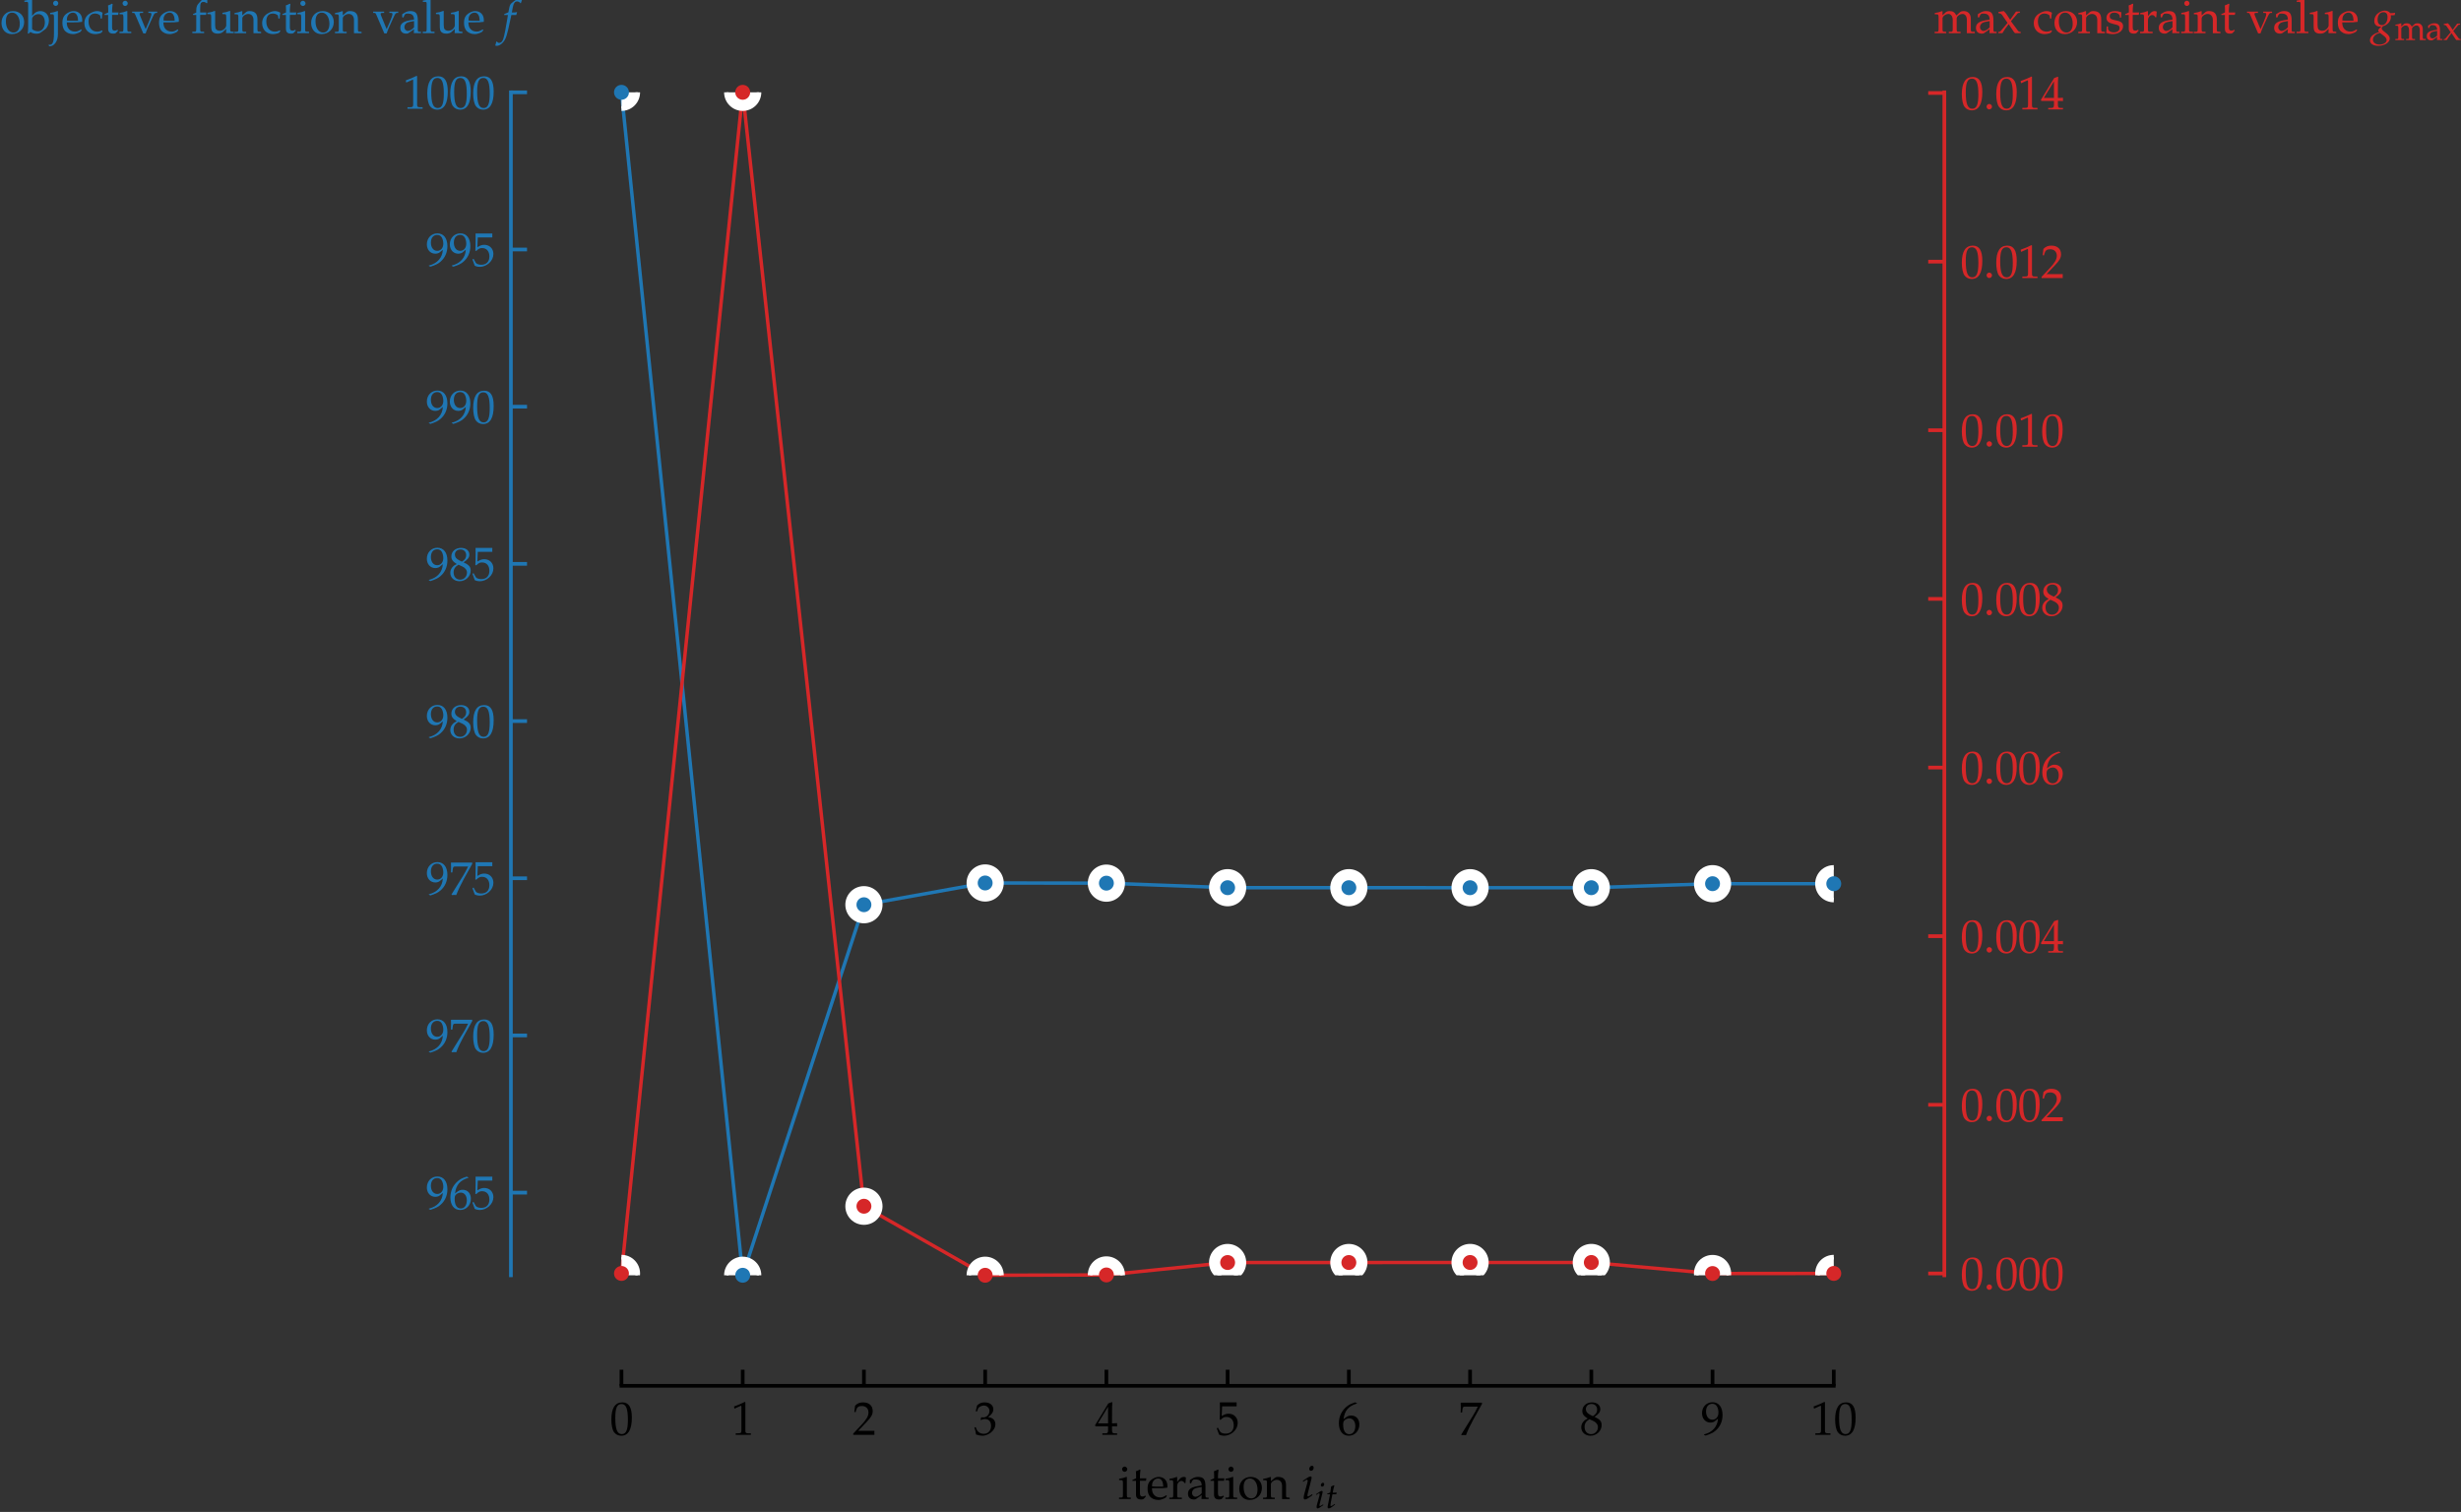 <?xml version="1.0" encoding="utf-8" standalone="no"?>
<!DOCTYPE svg PUBLIC "-//W3C//DTD SVG 1.1//EN"
  "http://www.w3.org/Graphics/SVG/1.1/DTD/svg11.dtd">
<svg height="328.176pt" version="1.1" viewBox="0 0 534.158 328.176" width="534.158pt" xmlns="http://www.w3.org/2000/svg" xmlns:xlink="http://www.w3.org/1999/xlink">
 <rect x="0" y="0" width="534.158" height="328.176" fill="#333333" stroke="none"/>
 <defs>
  <style type="text/css">*{stroke-linecap:butt;stroke-linejoin:round;}</style>
 </defs>
 <g id="figure_1">
  <g id="patch_1">
   <path d="M 0 328.176 
L 534.158 328.176 
L 534.158 0 
L 0 0 
z
" style="fill:none;"/>
  </g>
  <g id="axes_1">
   <g id="patch_2">
    <path d="M 134.89 276.801 
L 398.018 276.801 
L 398.018 20.036 
L 134.89 20.036 
z
" style="fill:none;"/>
   </g>
   <g id="line2d_1">
    <path d="M 134.89 20.036 
L 161.203 276.801 
L 187.516 196.372 
L 213.829 191.654 
L 240.141 191.693 
L 266.454 192.677 
L 292.767 192.677 
L 319.08 192.68 
L 345.393 192.68 
L 371.705 191.809 
L 398.018 191.815 
" style="fill:none;stroke:#1f77b4;stroke-linecap:square;stroke-width:0.75;"/>
   </g>
   <g id="matplotlib.axis_1">
    <g id="xtick_1">
     <g id="line2d_2">
      <defs>
       <path d="M 0 0 
L 0 -3.5 
" id="m8d3d47bc36" style="stroke:#000000;stroke-width:0.8;"/>
      </defs>
      <g>
       <use style="stroke:#000000;stroke-width:0.8;" x="134.89" xlink:href="#m8d3d47bc36" y="300.801"/>
      </g>
     </g>
     <g id="text_1">
      <!-- $\mathdefault{0}$ -->
      <g transform="translate(132.399 311.429)scale(0.1 -0.1)">
       <defs>
        <path d="M 1683 4416 
C 691 4416 186 3628 186 2077 
C 186 1326 320 680 544 366 
C 768 51 1126 -128 1523 -128 
C 2490 -128 2976 705 2976 2346 
C 2976 3749 2560 4416 1683 4416 
z
M 1568 4192 
C 2189 4192 2438 3564 2438 2025 
C 2438 661 2195 96 1606 96 
C 986 96 723 744 723 2308 
C 723 3660 960 4192 1568 4192 
z
" id="URWPalladioL-Roma-30" transform="scale(0.016)"/>
       </defs>
       <use transform="scale(0.996)" xlink:href="#URWPalladioL-Roma-30"/>
      </g>
     </g>
    </g>
    <g id="xtick_2">
     <g id="line2d_3">
      <g>
       <use style="stroke:#000000;stroke-width:0.8;" x="161.203" xlink:href="#m8d3d47bc36" y="300.801"/>
      </g>
     </g>
     <g id="text_2">
      <!-- $\mathdefault{1}$ -->
      <g transform="translate(158.712 311.429)scale(0.1 -0.1)">
       <defs>
        <path d="M 429 3584 
L 493 3584 
L 1318 3956 
C 1325 3962 1331 3962 1338 3962 
C 1376 3962 1389 3905 1389 3751 
L 1389 613 
C 1389 276 1318 205 973 205 
L 614 205 
L 614 0 
C 1600 0 1600 0 1670 0 
C 1754 0 1894 0 2112 0 
C 2189 0 2413 0 2675 0 
L 2675 205 
L 2342 205 
C 1990 205 1926 276 1926 612 
L 1926 4443 
L 1837 4475 
C 1421 4257 966 4065 384 3860 
L 429 3584 
z
" id="URWPalladioL-Roma-31" transform="scale(0.016)"/>
       </defs>
       <use transform="scale(0.996)" xlink:href="#URWPalladioL-Roma-31"/>
      </g>
     </g>
    </g>
    <g id="xtick_3">
     <g id="line2d_4">
      <g>
       <use style="stroke:#000000;stroke-width:0.8;" x="187.516" xlink:href="#m8d3d47bc36" y="300.801"/>
      </g>
     </g>
     <g id="text_3">
      <!-- $\mathdefault{2}$ -->
      <g transform="translate(185.025 311.429)scale(0.1 -0.1)">
       <defs>
        <path d="M 102 160 
L 102 0 
C 1299 0 1299 0 1530 0 
C 1760 0 1760 0 2995 0 
C 2982 125 2982 186 2982 269 
C 2982 348 2982 407 2995 539 
C 2259 539 1965 539 781 539 
L 1946 1761 
C 2566 2414 2758 2763 2758 3238 
C 2758 3966 2259 4416 1446 4416 
C 986 4416 672 4288 358 3969 
L 250 3099 
L 435 3099 
L 518 3393 
C 621 3763 851 3923 1280 3923 
C 1830 3923 2182 3577 2182 3035 
C 2182 2555 1914 2083 1190 1316 
L 102 160 
z
" id="URWPalladioL-Roma-32" transform="scale(0.016)"/>
       </defs>
       <use transform="scale(0.996)" xlink:href="#URWPalladioL-Roma-32"/>
      </g>
     </g>
    </g>
    <g id="xtick_4">
     <g id="line2d_5">
      <g>
       <use style="stroke:#000000;stroke-width:0.8;" x="213.829" xlink:href="#m8d3d47bc36" y="300.801"/>
      </g>
     </g>
     <g id="text_4">
      <!-- $\mathdefault{3}$ -->
      <g transform="translate(211.338 311.429)scale(0.1 -0.1)">
       <defs>
        <path d="M 275 3197 
L 474 3197 
L 589 3554 
C 659 3770 1062 3987 1395 3987 
C 1811 3987 2150 3649 2150 3248 
C 2150 2770 1773 2368 1318 2368 
C 1267 2368 1197 2368 1114 2381 
L 1018 2381 
L 941 2047 
L 986 2008 
C 1229 2118 1350 2150 1523 2150 
C 2054 2150 2362 1809 2362 1222 
C 2362 566 1971 135 1376 135 
C 1082 135 819 231 627 411 
C 474 553 390 701 269 1049 
L 96 985 
C 230 593 282 361 320 39 
C 659 -77 941 -128 1178 -128 
C 1690 -128 2278 161 2630 593 
C 2848 857 2957 1140 2957 1442 
C 2957 1751 2829 2022 2598 2182 
C 2438 2298 2291 2350 1971 2407 
C 2483 2803 2675 3096 2675 3472 
C 2675 4040 2202 4416 1491 4416 
C 1056 4416 768 4295 461 3989 
L 275 3197 
z
" id="URWPalladioL-Roma-33" transform="scale(0.016)"/>
       </defs>
       <use transform="scale(0.996)" xlink:href="#URWPalladioL-Roma-33"/>
      </g>
     </g>
    </g>
    <g id="xtick_5">
     <g id="line2d_6">
      <g>
       <use style="stroke:#000000;stroke-width:0.8;" x="240.141" xlink:href="#m8d3d47bc36" y="300.801"/>
      </g>
     </g>
     <g id="text_5">
      <!-- $\mathdefault{4}$ -->
      <g transform="translate(237.651 311.429)scale(0.1 -0.1)">
       <defs>
        <path d="M 1792 1152 
L 1792 673 
C 1792 289 1722 199 1408 199 
L 1011 199 
L 1011 0 
C 1862 0 1862 0 2016 0 
C 2170 0 2170 0 3021 0 
L 3021 199 
L 2714 199 
C 2400 199 2330 282 2330 669 
L 2330 1152 
C 2707 1152 2842 1152 3021 1133 
L 3021 1588 
C 2720 1563 2598 1563 2502 1563 
L 2483 1563 
L 2330 1563 
L 2330 2457 
C 2330 3600 2342 4152 2374 4416 
L 2298 4448 
L 1824 4275 
L 13 1299 
L 83 1152 
L 1792 1152 
z
M 1792 1563 
L 416 1563 
L 1792 3826 
L 1792 1563 
z
" id="URWPalladioL-Roma-34" transform="scale(0.016)"/>
       </defs>
       <use transform="scale(0.996)" xlink:href="#URWPalladioL-Roma-34"/>
      </g>
     </g>
    </g>
    <g id="xtick_6">
     <g id="line2d_7">
      <g>
       <use style="stroke:#000000;stroke-width:0.8;" x="266.454" xlink:href="#m8d3d47bc36" y="300.801"/>
      </g>
     </g>
     <g id="text_6">
      <!-- $\mathdefault{5}$ -->
      <g transform="translate(263.964 311.429)scale(0.1 -0.1)">
       <defs>
        <path d="M 813 3877 
C 1638 3877 1997 3877 2765 3877 
L 2797 3907 
C 2784 4016 2784 4064 2784 4144 
C 2784 4229 2784 4277 2797 4386 
L 2765 4416 
C 2285 4416 1997 4416 1651 4416 
C 1299 4416 1018 4416 538 4416 
L 506 4403 
C 512 4011 518 3729 518 3523 
C 518 2977 499 2360 480 2077 
L 608 2038 
C 909 2341 1082 2432 1395 2432 
C 2010 2432 2394 1993 2394 1296 
C 2394 580 1984 160 1286 160 
C 941 160 621 277 531 444 
L 237 973 
L 83 883 
C 230 516 307 310 397 27 
C 576 -71 832 -128 1107 -128 
C 1536 -128 1990 59 2342 368 
C 2733 716 2938 1154 2938 1630 
C 2938 2359 2419 2874 1690 2874 
C 1382 2874 1152 2791 755 2554 
L 813 3877 
z
" id="URWPalladioL-Roma-35" transform="scale(0.016)"/>
       </defs>
       <use transform="scale(0.996)" xlink:href="#URWPalladioL-Roma-35"/>
      </g>
     </g>
    </g>
    <g id="xtick_7">
     <g id="line2d_8">
      <g>
       <use style="stroke:#000000;stroke-width:0.8;" x="292.767" xlink:href="#m8d3d47bc36" y="300.801"/>
      </g>
     </g>
     <g id="text_7">
      <!-- $\mathdefault{6}$ -->
      <g transform="translate(290.276 311.429)scale(0.1 -0.1)">
       <defs>
        <path d="M 2662 4310 
L 2426 4419 
C 1811 4214 1549 4086 1222 3804 
C 563 3246 205 2464 205 1585 
C 205 526 717 -128 1542 -128 
C 2374 -128 2995 532 2995 1405 
C 2995 2143 2554 2624 1875 2624 
C 1555 2624 1363 2540 986 2239 
C 915 2181 909 2175 838 2124 
C 973 3284 1510 3913 2662 4259 
L 2662 4310 
z
M 1632 2239 
C 2118 2239 2445 1816 2445 1181 
C 2445 513 2118 83 1626 83 
C 1082 83 787 551 787 1412 
C 787 1636 813 1758 883 1867 
C 1024 2085 1325 2239 1632 2239 
z
" id="URWPalladioL-Roma-36" transform="scale(0.016)"/>
       </defs>
       <use transform="scale(0.996)" xlink:href="#URWPalladioL-Roma-36"/>
      </g>
     </g>
    </g>
    <g id="xtick_8">
     <g id="line2d_9">
      <g>
       <use style="stroke:#000000;stroke-width:0.8;" x="319.08" xlink:href="#m8d3d47bc36" y="300.801"/>
      </g>
     </g>
     <g id="text_8">
      <!-- $\mathdefault{7}$ -->
      <g transform="translate(316.589 311.429)scale(0.1 -0.1)">
       <defs>
        <path d="M 358 32 
L 416 -51 
C 666 -32 666 -32 710 -32 
C 755 -32 755 -32 1005 -51 
C 1274 649 1587 1317 2010 2087 
L 3181 4199 
L 3181 4372 
C 2490 4372 2266 4372 1747 4372 
C 1280 4372 966 4372 346 4372 
L 282 4359 
C 301 3750 301 3750 301 3685 
C 301 3614 301 3614 282 3031 
L 474 3031 
L 518 3390 
C 570 3789 614 3840 909 3840 
L 2618 3840 
C 2362 3313 2163 2941 1920 2549 
L 358 32 
z
" id="URWPalladioL-Roma-37" transform="scale(0.016)"/>
       </defs>
       <use transform="scale(0.996)" xlink:href="#URWPalladioL-Roma-37"/>
      </g>
     </g>
    </g>
    <g id="xtick_9">
     <g id="line2d_10">
      <g>
       <use style="stroke:#000000;stroke-width:0.8;" x="345.393" xlink:href="#m8d3d47bc36" y="300.801"/>
      </g>
     </g>
     <g id="text_9">
      <!-- $\mathdefault{8}$ -->
      <g transform="translate(342.902 311.429)scale(0.1 -0.1)">
       <defs>
        <path d="M 1075 2211 
C 813 2090 704 2019 563 1884 
C 320 1641 192 1352 192 1019 
C 192 359 723 -128 1446 -128 
C 2278 -128 2970 526 2970 1320 
C 2970 1833 2733 2109 2003 2442 
C 2586 2840 2790 3109 2790 3493 
C 2790 4044 2336 4416 1658 4416 
C 896 4416 339 3929 339 3257 
C 339 2821 512 2577 1075 2211 
z
M 1818 1891 
C 2221 1711 2464 1397 2464 1052 
C 2464 513 2061 90 1542 90 
C 998 90 646 475 646 1071 
C 646 1538 832 1833 1306 2122 
L 1818 1891 
z
M 1427 2712 
C 1024 2910 819 3167 819 3487 
C 819 3910 1126 4198 1581 4198 
C 2048 4198 2355 3891 2355 3422 
C 2355 3058 2195 2808 1779 2538 
L 1427 2712 
z
" id="URWPalladioL-Roma-38" transform="scale(0.016)"/>
       </defs>
       <use transform="scale(0.996)" xlink:href="#URWPalladioL-Roma-38"/>
      </g>
     </g>
    </g>
    <g id="xtick_10">
     <g id="line2d_11">
      <g>
       <use style="stroke:#000000;stroke-width:0.8;" x="371.705" xlink:href="#m8d3d47bc36" y="300.801"/>
      </g>
     </g>
     <g id="text_10">
      <!-- $\mathdefault{9}$ -->
      <g transform="translate(369.215 311.429)scale(0.1 -0.1)">
       <defs>
        <path d="M 614 -106 
C 1325 125 1632 272 1978 566 
C 2598 1098 2925 1835 2925 2693 
C 2925 3776 2406 4435 1562 4435 
C 742 4435 128 3795 128 2938 
C 128 2201 608 1664 1274 1664 
C 1491 1664 1741 1734 1856 1830 
L 2304 2202 
C 2253 1125 1555 336 397 54 
L 397 3 
L 614 -106 
z
M 1536 4224 
C 1824 4224 2035 4102 2176 3846 
C 2291 3641 2368 3328 2368 3040 
C 2368 2451 2029 2055 1536 2055 
C 1024 2055 678 2509 678 3174 
C 678 3821 1011 4224 1536 4224 
z
" id="URWPalladioL-Roma-39" transform="scale(0.016)"/>
       </defs>
       <use transform="scale(0.996)" xlink:href="#URWPalladioL-Roma-39"/>
      </g>
     </g>
    </g>
    <g id="xtick_11">
     <g id="line2d_12">
      <g>
       <use style="stroke:#000000;stroke-width:0.8;" x="398.018" xlink:href="#m8d3d47bc36" y="300.801"/>
      </g>
     </g>
     <g id="text_11">
      <!-- $\mathdefault{10}$ -->
      <g transform="translate(393.037 311.429)scale(0.1 -0.1)">
       <use transform="scale(0.996)" xlink:href="#URWPalladioL-Roma-31"/>
       <use transform="translate(49.813 0)scale(0.996)" xlink:href="#URWPalladioL-Roma-30"/>
      </g>
     </g>
    </g>
    <g id="text_12">
     <!-- iteration $i_{it}$ -->
     <g transform="translate(242.67 325.367)scale(0.1 -0.1)">
      <defs>
       <path d="M 1203 2993 
L 1146 3019 
C 819 2884 486 2793 147 2755 
L 147 2576 
L 384 2576 
C 640 2576 666 2531 666 2105 
L 666 651 
C 666 244 646 199 429 199 
L 134 199 
L 134 0 
C 774 0 774 0 934 0 
C 1094 0 1094 0 1734 0 
L 1734 199 
L 1440 199 
C 1222 199 1203 244 1203 651 
L 1203 2993 
z
M 909 4416 
C 717 4416 550 4249 550 4056 
C 550 3870 717 3704 902 3704 
C 1088 3704 1261 3870 1261 4056 
C 1261 4236 1088 4416 909 4416 
z
" id="URWPalladioL-Roma-69" transform="scale(0.016)"/>
       <path d="M 627 2476 
L 627 619 
C 627 142 838 -64 1331 -64 
C 1478 -64 1632 -32 1670 13 
L 1978 353 
L 1894 463 
C 1734 372 1638 340 1517 340 
C 1267 340 1165 470 1165 788 
L 1165 2489 
L 1984 2489 
L 2042 2816 
L 1165 2816 
L 1165 3056 
C 1165 3321 1184 3547 1235 3951 
L 1158 4021 
C 1005 3925 813 3842 614 3778 
C 634 3585 640 3463 640 3271 
L 640 2822 
L 141 2598 
L 141 2476 
L 627 2476 
z
" id="URWPalladioL-Roma-74" transform="scale(0.016)"/>
       <path d="M 2797 447 
L 2714 511 
C 2304 269 2157 212 1882 212 
C 1466 212 1120 398 941 711 
C 819 921 774 1101 762 1472 
L 1696 1472 
C 2138 1472 2413 1472 2854 1544 
C 2861 1634 2867 1693 2867 1771 
C 2867 2520 2394 3008 1677 3008 
C 1440 3008 1165 2924 902 2770 
C 378 2469 166 2071 166 1404 
C 166 1000 262 654 435 410 
C 691 71 1120 -128 1600 -128 
C 1837 -128 2074 -77 2336 37 
C 2509 108 2643 191 2669 230 
L 2797 447 
z
M 2298 1690 
C 1965 1690 1811 1690 1581 1690 
C 1286 1690 1120 1690 774 1722 
C 774 2027 800 2169 883 2337 
C 1018 2622 1293 2796 1600 2796 
C 1811 2796 1978 2711 2093 2534 
C 2234 2319 2278 2129 2298 1690 
z
" id="URWPalladioL-Roma-65" transform="scale(0.016)"/>
       <path d="M 147 2565 
L 384 2565 
C 640 2565 666 2520 666 2094 
L 666 643 
C 666 237 646 192 429 192 
L 134 192 
L 134 -7 
C 595 -7 762 -7 922 -7 
C 1050 -7 1050 -7 1837 -7 
L 1837 192 
L 1504 192 
C 1216 192 1203 211 1203 638 
L 1203 1751 
C 1203 2139 1459 2463 1773 2463 
C 1965 2463 2099 2373 2202 2169 
L 2336 2169 
L 2394 2937 
C 2323 2982 2208 3008 2093 3008 
C 1901 3008 1696 2905 1562 2745 
L 1203 2322 
L 1203 2982 
L 1146 3008 
C 819 2873 486 2783 147 2745 
L 147 2565 
z
" id="URWPalladioL-Roma-72" transform="scale(0.016)"/>
       <path d="M 2074 538 
L 2042 -1 
C 2458 -1 2458 -1 2541 -1 
C 2573 -1 2733 -1 3014 -1 
L 3014 192 
L 2765 192 
C 2611 192 2586 244 2586 558 
L 2586 1731 
C 2586 2668 2317 3008 1574 3008 
C 1299 3008 1043 2937 800 2791 
L 461 2585 
L 461 2171 
L 627 2126 
L 710 2323 
C 845 2623 909 2668 1203 2668 
C 1805 2668 2054 2431 2074 1852 
L 1440 1736 
C 570 1577 205 1277 205 722 
C 205 224 506 -64 1011 -64 
C 1126 -64 1235 -45 1280 -13 
L 2074 538 
z
M 2074 806 
C 1888 544 1485 302 1235 302 
C 979 302 755 538 755 812 
C 755 1048 883 1271 1075 1392 
C 1235 1488 1587 1577 2074 1648 
L 2074 806 
z
" id="URWPalladioL-Roma-61" transform="scale(0.016)"/>
       <path d="M 1786 3008 
C 851 3008 205 2347 205 1392 
C 205 487 774 -128 1600 -128 
C 2586 -128 3290 558 3290 1520 
C 3290 2386 2662 3008 1786 3008 
z
M 1670 2796 
C 2259 2796 2694 2155 2694 1283 
C 2694 545 2368 83 1850 83 
C 1222 83 800 699 800 1610 
C 800 2379 1107 2796 1670 2796 
z
" id="URWPalladioL-Roma-6f" transform="scale(0.016)"/>
       <path d="M 2624 -7 
C 3014 -7 3021 -7 3130 -7 
C 3219 -7 3219 -7 3661 -7 
L 3661 179 
L 3398 205 
C 3181 205 3162 244 3162 654 
L 3162 1892 
C 3162 2642 2810 3008 2093 3008 
C 1856 3008 1722 2963 1587 2847 
L 1101 2424 
L 1101 2982 
L 1043 3008 
C 717 2873 384 2783 45 2745 
L 45 2565 
L 282 2565 
C 538 2565 563 2520 563 2094 
L 563 643 
C 563 237 544 192 326 192 
L 38 192 
L 38 -7 
C 474 -7 646 -7 832 -7 
C 1018 -7 1190 -7 1626 -7 
L 1626 192 
L 1338 192 
C 1120 192 1101 237 1101 643 
L 1101 2011 
C 1101 2300 1523 2616 1914 2616 
C 2342 2616 2624 2297 2624 1806 
L 2624 -7 
z
" id="URWPalladioL-Roma-6e" transform="scale(0.016)"/>
       <path d="M 218 2471 
L 262 2343 
L 467 2477 
C 704 2625 723 2637 768 2637 
C 832 2637 883 2574 883 2490 
C 883 2445 858 2299 832 2208 
L 410 676 
C 358 478 326 306 326 184 
C 326 31 397 -64 518 -64 
C 685 -64 915 69 1542 536 
L 1478 651 
L 1312 543 
C 1126 421 979 351 922 351 
C 877 351 838 415 838 478 
C 838 542 851 600 883 734 
L 1376 2676 
C 1402 2784 1414 2855 1414 2906 
C 1414 3014 1357 3072 1254 3072 
C 1114 3072 877 2938 397 2599 
L 218 2471 
z
M 1459 4529 
C 1274 4529 1088 4318 1088 4102 
C 1088 3942 1184 3840 1338 3840 
C 1536 3840 1690 4025 1690 4267 
C 1690 4420 1594 4529 1459 4529 
z
" id="URWPalladioL-Ital-69" transform="scale(0.016)"/>
       <path d="M 800 2465 
L 442 671 
C 435 626 429 615 410 538 
C 371 361 358 265 358 190 
C 358 31 429 -64 550 -64 
C 774 -64 998 62 1498 463 
L 1594 538 
L 1696 621 
L 1632 735 
L 1344 538 
C 1158 412 1030 348 960 348 
C 902 348 870 399 870 474 
C 870 639 960 1153 1146 2072 
L 1229 2465 
L 1914 2465 
L 1984 2784 
C 1741 2752 1523 2752 1280 2752 
C 1382 3348 1453 3659 1568 4001 
L 1498 4097 
C 1370 4021 1197 3944 998 3868 
L 838 2784 
C 557 2650 390 2580 275 2548 
L 262 2465 
L 800 2465 
z
" id="URWPalladioL-Ital-74" transform="scale(0.016)"/>
      </defs>
      <use transform="scale(0.996)" xlink:href="#URWPalladioL-Roma-69"/>
      <use transform="translate(28.99 0)scale(0.996)" xlink:href="#URWPalladioL-Roma-74"/>
      <use transform="translate(61.467 0)scale(0.996)" xlink:href="#URWPalladioL-Roma-65"/>
      <use transform="translate(109.188 0)scale(0.996)" xlink:href="#URWPalladioL-Roma-72"/>
      <use transform="translate(148.54 0)scale(0.996)" xlink:href="#URWPalladioL-Roma-61"/>
      <use transform="translate(198.353 0)scale(0.996)" xlink:href="#URWPalladioL-Roma-74"/>
      <use transform="translate(230.83 0)scale(0.996)" xlink:href="#URWPalladioL-Roma-69"/>
      <use transform="translate(259.82 0)scale(0.996)" xlink:href="#URWPalladioL-Roma-6f"/>
      <use transform="translate(314.216 0)scale(0.996)" xlink:href="#URWPalladioL-Roma-6e"/>
      <use transform="translate(397.652 0)scale(0.996)" xlink:href="#URWPalladioL-Ital-69"/>
      <use transform="translate(427.009 -19.6)scale(0.757)" xlink:href="#URWPalladioL-Ital-69"/>
      <use transform="translate(450.48 -19.6)scale(0.757)" xlink:href="#URWPalladioL-Ital-74"/>
     </g>
    </g>
   </g>
   <g id="matplotlib.axis_2">
    <g id="ytick_1">
     <g id="line2d_13">
      <defs>
       <path d="M 0 0 
L 3.5 0 
" id="md55e00c55b" style="stroke:#1f77b4;stroke-width:0.8;"/>
      </defs>
      <g>
       <use style="fill:#1f77b4;stroke:#1f77b4;stroke-width:0.8;" x="110.89" xlink:href="#md55e00c55b" y="258.867"/>
      </g>
     </g>
     <g id="text_13">
      <!-- $\mathdefault{965}$ -->
      <g style="fill:#1f77b4;" transform="translate(92.446 262.431)scale(0.1 -0.1)">
       <use transform="scale(0.996)" xlink:href="#URWPalladioL-Roma-39"/>
       <use transform="translate(49.813 0)scale(0.996)" xlink:href="#URWPalladioL-Roma-36"/>
       <use transform="translate(99.626 0)scale(0.996)" xlink:href="#URWPalladioL-Roma-35"/>
      </g>
     </g>
    </g>
    <g id="ytick_2">
     <g id="line2d_14">
      <g>
       <use style="fill:#1f77b4;stroke:#1f77b4;stroke-width:0.8;" x="110.89" xlink:href="#md55e00c55b" y="224.748"/>
      </g>
     </g>
     <g id="text_14">
      <!-- $\mathdefault{970}$ -->
      <g style="fill:#1f77b4;" transform="translate(92.446 228.312)scale(0.1 -0.1)">
       <use transform="scale(0.996)" xlink:href="#URWPalladioL-Roma-39"/>
       <use transform="translate(49.813 0)scale(0.996)" xlink:href="#URWPalladioL-Roma-37"/>
       <use transform="translate(99.626 0)scale(0.996)" xlink:href="#URWPalladioL-Roma-30"/>
      </g>
     </g>
    </g>
    <g id="ytick_3">
     <g id="line2d_15">
      <g>
       <use style="fill:#1f77b4;stroke:#1f77b4;stroke-width:0.8;" x="110.89" xlink:href="#md55e00c55b" y="190.629"/>
      </g>
     </g>
     <g id="text_15">
      <!-- $\mathdefault{975}$ -->
      <g style="fill:#1f77b4;" transform="translate(92.446 194.193)scale(0.1 -0.1)">
       <use transform="scale(0.996)" xlink:href="#URWPalladioL-Roma-39"/>
       <use transform="translate(49.813 0)scale(0.996)" xlink:href="#URWPalladioL-Roma-37"/>
       <use transform="translate(99.626 0)scale(0.996)" xlink:href="#URWPalladioL-Roma-35"/>
      </g>
     </g>
    </g>
    <g id="ytick_4">
     <g id="line2d_16">
      <g>
       <use style="fill:#1f77b4;stroke:#1f77b4;stroke-width:0.8;" x="110.89" xlink:href="#md55e00c55b" y="156.511"/>
      </g>
     </g>
     <g id="text_16">
      <!-- $\mathdefault{980}$ -->
      <g style="fill:#1f77b4;" transform="translate(92.446 160.075)scale(0.1 -0.1)">
       <use transform="scale(0.996)" xlink:href="#URWPalladioL-Roma-39"/>
       <use transform="translate(49.813 0)scale(0.996)" xlink:href="#URWPalladioL-Roma-38"/>
       <use transform="translate(99.626 0)scale(0.996)" xlink:href="#URWPalladioL-Roma-30"/>
      </g>
     </g>
    </g>
    <g id="ytick_5">
     <g id="line2d_17">
      <g>
       <use style="fill:#1f77b4;stroke:#1f77b4;stroke-width:0.8;" x="110.89" xlink:href="#md55e00c55b" y="122.392"/>
      </g>
     </g>
     <g id="text_17">
      <!-- $\mathdefault{985}$ -->
      <g style="fill:#1f77b4;" transform="translate(92.446 125.956)scale(0.1 -0.1)">
       <use transform="scale(0.996)" xlink:href="#URWPalladioL-Roma-39"/>
       <use transform="translate(49.813 0)scale(0.996)" xlink:href="#URWPalladioL-Roma-38"/>
       <use transform="translate(99.626 0)scale(0.996)" xlink:href="#URWPalladioL-Roma-35"/>
      </g>
     </g>
    </g>
    <g id="ytick_6">
     <g id="line2d_18">
      <g>
       <use style="fill:#1f77b4;stroke:#1f77b4;stroke-width:0.8;" x="110.89" xlink:href="#md55e00c55b" y="88.273"/>
      </g>
     </g>
     <g id="text_18">
      <!-- $\mathdefault{990}$ -->
      <g style="fill:#1f77b4;" transform="translate(92.446 91.838)scale(0.1 -0.1)">
       <use transform="scale(0.996)" xlink:href="#URWPalladioL-Roma-39"/>
       <use transform="translate(49.813 0)scale(0.996)" xlink:href="#URWPalladioL-Roma-39"/>
       <use transform="translate(99.626 0)scale(0.996)" xlink:href="#URWPalladioL-Roma-30"/>
      </g>
     </g>
    </g>
    <g id="ytick_7">
     <g id="line2d_19">
      <g>
       <use style="fill:#1f77b4;stroke:#1f77b4;stroke-width:0.8;" x="110.89" xlink:href="#md55e00c55b" y="54.155"/>
      </g>
     </g>
     <g id="text_19">
      <!-- $\mathdefault{995}$ -->
      <g style="fill:#1f77b4;" transform="translate(92.446 57.719)scale(0.1 -0.1)">
       <use transform="scale(0.996)" xlink:href="#URWPalladioL-Roma-39"/>
       <use transform="translate(49.813 0)scale(0.996)" xlink:href="#URWPalladioL-Roma-39"/>
       <use transform="translate(99.626 0)scale(0.996)" xlink:href="#URWPalladioL-Roma-35"/>
      </g>
     </g>
    </g>
    <g id="ytick_8">
     <g id="line2d_20">
      <g>
       <use style="fill:#1f77b4;stroke:#1f77b4;stroke-width:0.8;" x="110.89" xlink:href="#md55e00c55b" y="20.036"/>
      </g>
     </g>
     <g id="text_20">
      <!-- $\mathdefault{1000}$ -->
      <g style="fill:#1f77b4;" transform="translate(87.465 23.6)scale(0.1 -0.1)">
       <use transform="scale(0.996)" xlink:href="#URWPalladioL-Roma-31"/>
       <use transform="translate(49.813 0)scale(0.996)" xlink:href="#URWPalladioL-Roma-30"/>
       <use transform="translate(99.626 0)scale(0.996)" xlink:href="#URWPalladioL-Roma-30"/>
       <use transform="translate(149.44 0)scale(0.996)" xlink:href="#URWPalladioL-Roma-30"/>
      </g>
     </g>
    </g>
    <g id="text_21">
     <!-- objective function value $f$ -->
     <g style="fill:#1f77b4;" transform="translate(-0 7.198)scale(0.1 -0.1)">
      <defs>
       <path d="M 960 4620 
L 902 4672 
C 621 4563 410 4511 -96 4434 
L -96 4255 
L 262 4255 
C 378 4255 422 4184 422 3991 
L 422 989 
C 422 591 416 416 371 -33 
L 474 -71 
L 730 160 
C 986 -7 1216 -71 1555 -71 
C 1805 -71 1971 -26 2106 70 
L 2746 531 
C 3027 735 3251 1266 3251 1733 
C 3251 2476 2771 3008 2093 3008 
C 1792 3008 1478 2892 1312 2725 
L 960 2367 
L 960 4620 
z
M 960 1977 
C 960 2066 1024 2181 1126 2297 
C 1306 2482 1555 2591 1818 2591 
C 2355 2591 2694 2156 2694 1472 
C 2694 755 2310 256 1766 256 
C 1434 256 960 460 960 601 
L 960 1977 
z
" id="URWPalladioL-Roma-62" transform="scale(0.016)"/>
       <path d="M 1018 2994 
L 960 3020 
C 634 2885 301 2795 -38 2757 
L -38 2577 
L 198 2577 
C 454 2577 480 2532 480 2109 
L 480 -34 
C 480 -670 416 -1125 294 -1337 
C 218 -1484 70 -1580 -64 -1580 
C -102 -1580 -205 -1568 -256 -1561 
L -179 -1792 
C 192 -1792 435 -1657 678 -1336 
C 902 -1040 1018 -627 1018 -120 
L 1018 2994 
z
M 717 4424 
C 531 4424 358 4251 358 4071 
C 358 3885 531 3712 710 3712 
C 902 3712 1069 3879 1069 4071 
C 1069 4257 902 4424 717 4424 
z
" id="URWPalladioL-Roma-6a" transform="scale(0.016)"/>
       <path d="M 2554 1994 
C 2554 2289 2586 2552 2643 2783 
C 2387 2937 2163 3008 1901 3008 
C 1594 3008 1235 2886 851 2642 
C 403 2360 166 1911 166 1347 
C 166 481 774 -128 1632 -128 
C 1965 -128 2445 -6 2509 90 
L 2643 295 
L 2579 391 
C 2342 263 2138 205 1907 205 
C 1197 205 730 757 730 1603 
C 730 2289 1050 2674 1626 2674 
C 1907 2674 2214 2546 2330 2386 
L 2374 1994 
L 2554 1994 
z
" id="URWPalladioL-Roma-63" transform="scale(0.016)"/>
       <path d="M 3450 2752 
L 3450 2932 
C 3066 2932 2950 2932 2848 2932 
C 2746 2932 2630 2932 2246 2932 
L 2246 2752 
L 2509 2752 
C 2611 2752 2662 2694 2662 2591 
C 2662 2489 2618 2317 2541 2124 
L 2272 1445 
C 2195 1259 2118 1080 1875 549 
L 1114 2393 
C 1075 2482 1056 2566 1056 2636 
C 1056 2707 1114 2752 1216 2752 
L 1530 2752 
L 1530 2932 
C 902 2932 902 2932 781 2932 
C 659 2932 352 2932 38 2932 
L 38 2752 
L 256 2752 
C 352 2739 384 2701 454 2541 
L 1555 -32 
L 1875 -32 
C 1914 77 1978 243 1978 256 
C 2048 447 2131 664 2138 664 
L 2893 2324 
C 3034 2625 3123 2739 3251 2752 
L 3450 2752 
z
" id="URWPalladioL-Roma-76" transform="scale(0.016)"/>
       <path d="M 2182 4601 
C 2048 4652 1971 4672 1888 4672 
C 1683 4672 1459 4563 1318 4404 
L 947 3985 
C 762 3775 678 3490 678 3070 
L 678 2803 
L 237 2604 
L 237 2476 
L 678 2476 
L 678 651 
C 678 244 659 199 442 199 
L 147 199 
L 147 0 
C 787 0 787 0 947 0 
C 1107 0 1107 0 1747 0 
L 1747 199 
L 1453 199 
C 1235 199 1216 245 1216 653 
L 1216 2489 
L 2010 2489 
L 2054 2816 
L 1216 2816 
L 1216 3350 
C 1216 4073 1299 4248 1664 4248 
C 1837 4248 1952 4204 2106 4071 
L 2182 4109 
L 2182 4601 
z
" id="URWPalladioL-Roma-66" transform="scale(0.016)"/>
       <path d="M 3219 3009 
L 3162 3035 
C 2835 2900 2502 2810 2163 2772 
L 2163 2592 
L 2400 2592 
C 2656 2592 2682 2547 2682 2121 
L 2682 1070 
C 2682 928 2592 747 2445 599 
C 2266 418 2061 327 1811 327 
C 1587 327 1408 398 1306 521 
C 1216 624 1171 824 1171 1107 
L 1171 3009 
L 1114 3035 
C 787 2900 454 2810 115 2772 
L 115 2592 
L 352 2592 
C 608 2592 634 2547 634 2122 
L 634 1039 
C 634 587 672 387 787 227 
C 928 33 1171 -64 1536 -64 
C 1824 -64 2080 26 2253 186 
L 2682 585 
C 2682 401 2675 298 2656 0 
C 3085 0 3091 0 3187 0 
C 3277 0 3277 0 3718 0 
L 3718 186 
L 3456 212 
C 3238 212 3219 251 3219 664 
L 3219 3009 
z
" id="URWPalladioL-Roma-75" transform="scale(0.016)"/>
       <path d="M 147 4256 
L 506 4256 
C 621 4256 666 4185 666 3992 
L 666 651 
C 666 244 646 199 429 199 
L 134 199 
L 134 0 
C 774 0 774 0 934 0 
C 1094 0 1094 0 1734 0 
L 1734 199 
L 1440 199 
C 1222 199 1203 244 1203 650 
L 1203 4621 
L 1146 4673 
C 864 4564 653 4512 147 4435 
L 147 4256 
z
" id="URWPalladioL-Roma-6c" transform="scale(0.016)"/>
       <path d="M 1830 2472 
C 1856 2593 1901 2740 1939 2829 
L 1914 2873 
L 1869 2861 
C 1715 2822 1645 2816 1331 2816 
L 1229 2816 
L 1363 3530 
C 1466 4078 1645 4320 1939 4320 
C 2131 4320 2304 4224 2400 4071 
L 2464 4096 
C 2496 4198 2560 4397 2611 4525 
L 2643 4621 
C 2541 4666 2342 4704 2195 4704 
C 2125 4704 2022 4685 1971 4660 
C 1818 4590 1293 4201 1146 4047 
C 1005 3907 928 3716 858 3352 
L 762 2848 
C 499 2720 371 2669 211 2612 
L 179 2472 
L 698 2472 
L 640 2115 
C 448 872 211 -313 70 -753 
C -45 -1129 -237 -1326 -467 -1326 
C -614 -1326 -685 -1282 -800 -1141 
L -890 -1166 
C -915 -1313 -1005 -1620 -1037 -1677 
C -979 -1709 -883 -1728 -813 -1728 
C -550 -1728 -205 -1530 45 -1231 
C 435 -772 576 -326 1043 1911 
C 1062 1988 1114 2230 1165 2472 
L 1830 2472 
z
" id="URWPalladioL-Ital-66" transform="scale(0.016)"/>
      </defs>
      <use transform="scale(0.996)" xlink:href="#URWPalladioL-Roma-6f"/>
      <use transform="translate(54.396 0)scale(0.996)" xlink:href="#URWPalladioL-Roma-62"/>
      <use transform="translate(109.488 0)scale(0.996)" xlink:href="#URWPalladioL-Roma-6a"/>
      <use transform="translate(132.8 0)scale(0.996)" xlink:href="#URWPalladioL-Roma-65"/>
      <use transform="translate(180.521 0)scale(0.996)" xlink:href="#URWPalladioL-Roma-63"/>
      <use transform="translate(224.754 0)scale(0.996)" xlink:href="#URWPalladioL-Roma-74"/>
      <use transform="translate(257.231 0)scale(0.996)" xlink:href="#URWPalladioL-Roma-69"/>
      <use transform="translate(286.222 0)scale(0.996)" xlink:href="#URWPalladioL-Roma-76"/>
      <use transform="translate(342.51 0)scale(0.996)" xlink:href="#URWPalladioL-Roma-65"/>
      <use transform="translate(415.136 0)scale(0.996)" xlink:href="#URWPalladioL-Roma-66"/>
      <use transform="translate(448.312 0)scale(0.996)" xlink:href="#URWPalladioL-Roma-75"/>
      <use transform="translate(508.385 0)scale(0.996)" xlink:href="#URWPalladioL-Roma-6e"/>
      <use transform="translate(566.367 0)scale(0.996)" xlink:href="#URWPalladioL-Roma-63"/>
      <use transform="translate(610.601 0)scale(0.996)" xlink:href="#URWPalladioL-Roma-74"/>
      <use transform="translate(643.078 0)scale(0.996)" xlink:href="#URWPalladioL-Roma-69"/>
      <use transform="translate(672.068 0)scale(0.996)" xlink:href="#URWPalladioL-Roma-6f"/>
      <use transform="translate(726.464 0)scale(0.996)" xlink:href="#URWPalladioL-Roma-6e"/>
      <use transform="translate(809.353 0)scale(0.996)" xlink:href="#URWPalladioL-Roma-76"/>
      <use transform="translate(865.641 0)scale(0.996)" xlink:href="#URWPalladioL-Roma-61"/>
      <use transform="translate(915.454 0)scale(0.996)" xlink:href="#URWPalladioL-Roma-6c"/>
      <use transform="translate(944.444 0)scale(0.996)" xlink:href="#URWPalladioL-Roma-75"/>
      <use transform="translate(1004.518 0)scale(0.996)" xlink:href="#URWPalladioL-Roma-65"/>
      <use transform="translate(1091.342 0)scale(0.996)" xlink:href="#URWPalladioL-Ital-66"/>
     </g>
    </g>
   </g>
   <g id="PathCollection_1">
    <defs>
     <path d="M 0 3.536 
C 0.938 3.536 1.837 3.163 2.5 2.5 
C 3.163 1.837 3.536 0.938 3.536 0 
C 3.536 -0.938 3.163 -1.837 2.5 -2.5 
C 1.837 -3.163 0.938 -3.536 0 -3.536 
C -0.938 -3.536 -1.837 -3.163 -2.5 -2.5 
C -3.163 -1.837 -3.536 -0.938 -3.536 0 
C -3.536 0.938 -3.163 1.837 -2.5 2.5 
C -1.837 3.163 -0.938 3.536 0 3.536 
z
" id="m6b32c1a888" style="stroke:#ffffff;"/>
    </defs>
    <g clip-path="url(#p88c263232e)">
     <use style="fill:#ffffff;stroke:#ffffff;" x="134.89" xlink:href="#m6b32c1a888" y="20.036"/>
     <use style="fill:#ffffff;stroke:#ffffff;" x="161.203" xlink:href="#m6b32c1a888" y="276.801"/>
     <use style="fill:#ffffff;stroke:#ffffff;" x="187.516" xlink:href="#m6b32c1a888" y="196.372"/>
     <use style="fill:#ffffff;stroke:#ffffff;" x="213.829" xlink:href="#m6b32c1a888" y="191.654"/>
     <use style="fill:#ffffff;stroke:#ffffff;" x="240.141" xlink:href="#m6b32c1a888" y="191.693"/>
     <use style="fill:#ffffff;stroke:#ffffff;" x="266.454" xlink:href="#m6b32c1a888" y="192.677"/>
     <use style="fill:#ffffff;stroke:#ffffff;" x="292.767" xlink:href="#m6b32c1a888" y="192.677"/>
     <use style="fill:#ffffff;stroke:#ffffff;" x="319.08" xlink:href="#m6b32c1a888" y="192.68"/>
     <use style="fill:#ffffff;stroke:#ffffff;" x="345.393" xlink:href="#m6b32c1a888" y="192.68"/>
     <use style="fill:#ffffff;stroke:#ffffff;" x="371.705" xlink:href="#m6b32c1a888" y="191.809"/>
     <use style="fill:#ffffff;stroke:#ffffff;" x="398.018" xlink:href="#m6b32c1a888" y="191.815"/>
    </g>
   </g>
   <g id="patch_3">
    <path d="M 110.89 276.801 
L 110.89 20.036 
" style="fill:none;stroke:#1f77b4;stroke-linecap:square;stroke-linejoin:miter;stroke-width:0.8;"/>
   </g>
   <g id="patch_4">
    <path d="M 398.018 276.801 
L 398.018 20.036 
" style="fill:none;"/>
   </g>
   <g id="patch_5">
    <path d="M 134.89 300.801 
L 398.018 300.801 
" style="fill:none;stroke:#000000;stroke-linecap:square;stroke-linejoin:miter;stroke-width:0.8;"/>
   </g>
   <g id="patch_6">
    <path d="M 134.89 20.036 
L 398.018 20.036 
" style="fill:none;"/>
   </g>
   <g id="PathCollection_2">
    <defs>
     <path d="M 0 1.118 
C 0.297 1.118 0.581 1 0.791 0.791 
C 1 0.581 1.118 0.297 1.118 0 
C 1.118 -0.297 1 -0.581 0.791 -0.791 
C 0.581 -1 0.297 -1.118 0 -1.118 
C -0.297 -1.118 -0.581 -1 -0.791 -0.791 
C -1 -0.581 -1.118 -0.297 -1.118 0 
C -1.118 0.297 -1 0.581 -0.791 0.791 
C -0.581 1 -0.297 1.118 0 1.118 
z
" id="m26812a0e84" style="stroke:#1f77b4;"/>
    </defs>
    <g>
     <use style="fill:#1f77b4;stroke:#1f77b4;" x="134.89" xlink:href="#m26812a0e84" y="20.036"/>
     <use style="fill:#1f77b4;stroke:#1f77b4;" x="161.203" xlink:href="#m26812a0e84" y="276.801"/>
     <use style="fill:#1f77b4;stroke:#1f77b4;" x="187.516" xlink:href="#m26812a0e84" y="196.372"/>
     <use style="fill:#1f77b4;stroke:#1f77b4;" x="213.829" xlink:href="#m26812a0e84" y="191.654"/>
     <use style="fill:#1f77b4;stroke:#1f77b4;" x="240.141" xlink:href="#m26812a0e84" y="191.693"/>
     <use style="fill:#1f77b4;stroke:#1f77b4;" x="266.454" xlink:href="#m26812a0e84" y="192.677"/>
     <use style="fill:#1f77b4;stroke:#1f77b4;" x="292.767" xlink:href="#m26812a0e84" y="192.677"/>
     <use style="fill:#1f77b4;stroke:#1f77b4;" x="319.08" xlink:href="#m26812a0e84" y="192.68"/>
     <use style="fill:#1f77b4;stroke:#1f77b4;" x="345.393" xlink:href="#m26812a0e84" y="192.68"/>
     <use style="fill:#1f77b4;stroke:#1f77b4;" x="371.705" xlink:href="#m26812a0e84" y="191.809"/>
     <use style="fill:#1f77b4;stroke:#1f77b4;" x="398.018" xlink:href="#m26812a0e84" y="191.815"/>
    </g>
   </g>
  </g>
  <g id="axes_2">
   <g id="line2d_21">
    <path d="M 134.89 276.406 
L 161.203 20.036 
L 187.516 261.819 
L 213.829 276.801 
L 240.141 276.732 
L 266.454 274.036 
L 292.767 274.035 
L 319.08 274.028 
L 345.393 274.028 
L 371.705 276.424 
L 398.018 276.406 
" style="fill:none;stroke:#d62728;stroke-linecap:square;stroke-width:0.75;"/>
   </g>
   <g id="matplotlib.axis_3">
    <g id="ytick_9">
     <g id="line2d_22">
      <defs>
       <path d="M 0 0 
L -3.5 0 
" id="m849d4d0e40" style="stroke:#d62728;stroke-width:0.8;"/>
      </defs>
      <g>
       <use style="fill:#d62728;stroke:#d62728;stroke-width:0.8;" x="422.018" xlink:href="#m849d4d0e40" y="276.406"/>
      </g>
     </g>
     <g id="text_22">
      <!-- $\mathdefault{0.000}$ -->
      <g style="fill:#d62728;" transform="translate(425.518 279.97)scale(0.1 -0.1)">
       <defs>
        <path d="M 794 744 
C 602 744 429 564 429 372 
C 429 179 602 0 787 0 
C 992 0 1171 173 1171 372 
C 1171 564 992 744 794 744 
z
" id="URWPalladioL-Roma-2e" transform="scale(0.016)"/>
       </defs>
       <use transform="scale(0.996)" xlink:href="#URWPalladioL-Roma-30"/>
       <use transform="translate(49.813 0)scale(0.996)" xlink:href="#URWPalladioL-Roma-2e"/>
       <use transform="translate(74.72 0)scale(0.996)" xlink:href="#URWPalladioL-Roma-30"/>
       <use transform="translate(124.533 0)scale(0.996)" xlink:href="#URWPalladioL-Roma-30"/>
       <use transform="translate(174.346 0)scale(0.996)" xlink:href="#URWPalladioL-Roma-30"/>
      </g>
     </g>
    </g>
    <g id="ytick_10">
     <g id="line2d_23">
      <g>
       <use style="fill:#d62728;stroke:#d62728;stroke-width:0.8;" x="422.018" xlink:href="#m849d4d0e40" y="239.803"/>
      </g>
     </g>
     <g id="text_23">
      <!-- $\mathdefault{0.002}$ -->
      <g style="fill:#d62728;" transform="translate(425.518 243.367)scale(0.1 -0.1)">
       <use transform="scale(0.996)" xlink:href="#URWPalladioL-Roma-30"/>
       <use transform="translate(49.813 0)scale(0.996)" xlink:href="#URWPalladioL-Roma-2e"/>
       <use transform="translate(74.72 0)scale(0.996)" xlink:href="#URWPalladioL-Roma-30"/>
       <use transform="translate(124.533 0)scale(0.996)" xlink:href="#URWPalladioL-Roma-30"/>
       <use transform="translate(174.346 0)scale(0.996)" xlink:href="#URWPalladioL-Roma-32"/>
      </g>
     </g>
    </g>
    <g id="ytick_11">
     <g id="line2d_24">
      <g>
       <use style="fill:#d62728;stroke:#d62728;stroke-width:0.8;" x="422.018" xlink:href="#m849d4d0e40" y="203.2"/>
      </g>
     </g>
     <g id="text_24">
      <!-- $\mathdefault{0.004}$ -->
      <g style="fill:#d62728;" transform="translate(425.518 206.764)scale(0.1 -0.1)">
       <use transform="scale(0.996)" xlink:href="#URWPalladioL-Roma-30"/>
       <use transform="translate(49.813 0)scale(0.996)" xlink:href="#URWPalladioL-Roma-2e"/>
       <use transform="translate(74.72 0)scale(0.996)" xlink:href="#URWPalladioL-Roma-30"/>
       <use transform="translate(124.533 0)scale(0.996)" xlink:href="#URWPalladioL-Roma-30"/>
       <use transform="translate(174.346 0)scale(0.996)" xlink:href="#URWPalladioL-Roma-34"/>
      </g>
     </g>
    </g>
    <g id="ytick_12">
     <g id="line2d_25">
      <g>
       <use style="fill:#d62728;stroke:#d62728;stroke-width:0.8;" x="422.018" xlink:href="#m849d4d0e40" y="166.596"/>
      </g>
     </g>
     <g id="text_25">
      <!-- $\mathdefault{0.006}$ -->
      <g style="fill:#d62728;" transform="translate(425.518 170.161)scale(0.1 -0.1)">
       <use transform="scale(0.996)" xlink:href="#URWPalladioL-Roma-30"/>
       <use transform="translate(49.813 0)scale(0.996)" xlink:href="#URWPalladioL-Roma-2e"/>
       <use transform="translate(74.72 0)scale(0.996)" xlink:href="#URWPalladioL-Roma-30"/>
       <use transform="translate(124.533 0)scale(0.996)" xlink:href="#URWPalladioL-Roma-30"/>
       <use transform="translate(174.346 0)scale(0.996)" xlink:href="#URWPalladioL-Roma-36"/>
      </g>
     </g>
    </g>
    <g id="ytick_13">
     <g id="line2d_26">
      <g>
       <use style="fill:#d62728;stroke:#d62728;stroke-width:0.8;" x="422.018" xlink:href="#m849d4d0e40" y="129.993"/>
      </g>
     </g>
     <g id="text_26">
      <!-- $\mathdefault{0.008}$ -->
      <g style="fill:#d62728;" transform="translate(425.518 133.557)scale(0.1 -0.1)">
       <use transform="scale(0.996)" xlink:href="#URWPalladioL-Roma-30"/>
       <use transform="translate(49.813 0)scale(0.996)" xlink:href="#URWPalladioL-Roma-2e"/>
       <use transform="translate(74.72 0)scale(0.996)" xlink:href="#URWPalladioL-Roma-30"/>
       <use transform="translate(124.533 0)scale(0.996)" xlink:href="#URWPalladioL-Roma-30"/>
       <use transform="translate(174.346 0)scale(0.996)" xlink:href="#URWPalladioL-Roma-38"/>
      </g>
     </g>
    </g>
    <g id="ytick_14">
     <g id="line2d_27">
      <g>
       <use style="fill:#d62728;stroke:#d62728;stroke-width:0.8;" x="422.018" xlink:href="#m849d4d0e40" y="93.39"/>
      </g>
     </g>
     <g id="text_27">
      <!-- $\mathdefault{0.010}$ -->
      <g style="fill:#d62728;" transform="translate(425.518 96.954)scale(0.1 -0.1)">
       <use transform="scale(0.996)" xlink:href="#URWPalladioL-Roma-30"/>
       <use transform="translate(49.813 0)scale(0.996)" xlink:href="#URWPalladioL-Roma-2e"/>
       <use transform="translate(74.72 0)scale(0.996)" xlink:href="#URWPalladioL-Roma-30"/>
       <use transform="translate(124.533 0)scale(0.996)" xlink:href="#URWPalladioL-Roma-31"/>
       <use transform="translate(174.346 0)scale(0.996)" xlink:href="#URWPalladioL-Roma-30"/>
      </g>
     </g>
    </g>
    <g id="ytick_15">
     <g id="line2d_28">
      <g>
       <use style="fill:#d62728;stroke:#d62728;stroke-width:0.8;" x="422.018" xlink:href="#m849d4d0e40" y="56.787"/>
      </g>
     </g>
     <g id="text_28">
      <!-- $\mathdefault{0.012}$ -->
      <g style="fill:#d62728;" transform="translate(425.518 60.351)scale(0.1 -0.1)">
       <use transform="scale(0.996)" xlink:href="#URWPalladioL-Roma-30"/>
       <use transform="translate(49.813 0)scale(0.996)" xlink:href="#URWPalladioL-Roma-2e"/>
       <use transform="translate(74.72 0)scale(0.996)" xlink:href="#URWPalladioL-Roma-30"/>
       <use transform="translate(124.533 0)scale(0.996)" xlink:href="#URWPalladioL-Roma-31"/>
       <use transform="translate(174.346 0)scale(0.996)" xlink:href="#URWPalladioL-Roma-32"/>
      </g>
     </g>
    </g>
    <g id="ytick_16">
     <g id="line2d_29">
      <g>
       <use style="fill:#d62728;stroke:#d62728;stroke-width:0.8;" x="422.018" xlink:href="#m849d4d0e40" y="20.184"/>
      </g>
     </g>
     <g id="text_29">
      <!-- $\mathdefault{0.014}$ -->
      <g style="fill:#d62728;" transform="translate(425.518 23.748)scale(0.1 -0.1)">
       <use transform="scale(0.996)" xlink:href="#URWPalladioL-Roma-30"/>
       <use transform="translate(49.813 0)scale(0.996)" xlink:href="#URWPalladioL-Roma-2e"/>
       <use transform="translate(74.72 0)scale(0.996)" xlink:href="#URWPalladioL-Roma-30"/>
       <use transform="translate(124.533 0)scale(0.996)" xlink:href="#URWPalladioL-Roma-31"/>
       <use transform="translate(174.346 0)scale(0.996)" xlink:href="#URWPalladioL-Roma-34"/>
      </g>
     </g>
    </g>
    <g id="text_30">
     <!-- max constraint value $g_{\max}$ -->
     <g style="fill:#d62728;" transform="translate(419.756 7.198)scale(0.1 -0.1)">
      <defs>
       <path d="M 115 2565 
L 352 2565 
C 608 2565 634 2520 634 2094 
L 634 643 
C 634 237 614 192 397 192 
L 102 192 
L 102 -7 
C 717 -7 736 -7 915 -7 
C 1094 -7 1261 -7 1677 -7 
L 1677 179 
L 1408 205 
C 1190 205 1171 250 1171 654 
L 1171 2014 
C 1171 2302 1594 2616 1978 2616 
C 2323 2616 2560 2287 2560 1798 
L 2560 643 
C 2560 237 2541 192 2323 192 
L 2029 192 
L 2029 -7 
C 2669 -7 2669 -7 2829 -7 
C 2989 -7 2989 -7 3629 -7 
L 3629 192 
L 3334 192 
C 3117 192 3098 237 3098 643 
L 3098 2011 
C 3098 2300 3520 2616 3904 2616 
C 4250 2616 4486 2291 4486 1806 
L 4486 -7 
C 4877 -7 4883 -7 4992 -7 
C 5075 -7 5075 -7 5562 -7 
L 5562 192 
L 5261 192 
C 5043 192 5024 237 5024 643 
L 5024 1970 
C 5024 2608 4653 3008 4064 3008 
C 3840 3008 3654 2950 3539 2847 
L 3053 2412 
C 2848 2834 2586 3008 2144 3008 
C 1907 3008 1728 2950 1613 2847 
L 1171 2437 
L 1171 2982 
L 1114 3008 
C 787 2873 454 2783 115 2745 
L 115 2565 
z
" id="URWPalladioL-Roma-6d" transform="scale(0.016)"/>
       <path d="M 1843 1630 
L 2752 2694 
C 2790 2739 2861 2765 2970 2765 
L 3059 2765 
L 3059 2944 
L 2534 2944 
L 1741 1822 
L 1254 2566 
C 1158 2707 1088 2791 870 3009 
L 128 2880 
L 160 2708 
L 294 2694 
C 410 2694 550 2605 614 2515 
L 1382 1398 
L 429 269 
C 384 212 301 173 237 173 
L 128 173 
L 128 0 
L 678 0 
C 723 71 736 96 813 212 
C 915 391 1018 551 1062 603 
L 1536 1231 
L 2221 208 
L 2227 196 
C 2285 107 2336 44 2387 0 
C 2720 0 2720 0 2778 0 
C 2842 0 2842 0 3174 0 
L 3174 173 
L 3014 192 
C 2938 199 2861 250 2790 346 
L 1843 1630 
z
" id="URWPalladioL-Roma-78" transform="scale(0.016)"/>
       <path d="M 262 917 
C 262 475 243 282 192 26 
C 525 -83 774 -128 1069 -128 
C 1907 -128 2502 321 2502 949 
C 2502 1148 2445 1295 2323 1424 
C 2157 1584 1946 1661 1382 1770 
C 858 1873 685 2001 685 2296 
C 685 2616 909 2796 1299 2796 
C 1728 2796 2054 2572 2054 2270 
L 2054 2123 
L 2234 2123 
C 2240 2495 2246 2648 2266 2847 
C 1926 2963 1696 3008 1434 3008 
C 691 3008 237 2655 237 2078 
C 237 1770 378 1552 672 1417 
C 845 1340 1184 1238 1619 1141 
C 1907 1077 2029 943 2029 699 
C 2029 353 1709 109 1254 109 
C 787 109 454 333 454 654 
L 454 917 
L 262 917 
z
" id="URWPalladioL-Roma-73" transform="scale(0.016)"/>
       <path d="M 2592 2445 
C 2701 2432 2752 2432 2810 2432 
C 2918 2432 2982 2438 3130 2456 
L 3187 2736 
L 3168 2774 
C 2989 2736 2861 2725 2515 2725 
C 2413 2881 2349 2934 2189 2994 
C 2054 3042 1894 3072 1760 3072 
C 1498 3072 1178 2953 896 2744 
C 538 2481 352 2116 352 1670 
C 352 1185 640 896 1133 896 
C 1184 896 1254 896 1325 902 
L 1062 660 
C 960 564 890 451 890 361 
C 890 298 934 228 1024 151 
C 538 -8 339 -104 102 -301 
C -115 -480 -237 -728 -237 -982 
C -237 -1435 211 -1728 909 -1728 
C 1734 -1728 2458 -1270 2458 -742 
C 2458 -513 2323 -284 2048 -61 
L 1664 250 
C 1446 422 1363 543 1363 663 
C 1363 721 1402 784 1498 905 
C 1517 931 1523 937 1536 956 
C 2163 1109 2618 1637 2618 2203 
C 2618 2260 2611 2317 2598 2413 
L 2592 2445 
z
M 1619 -340 
C 1914 -569 2035 -741 2035 -950 
C 2035 -1282 1594 -1550 1062 -1550 
C 538 -1550 173 -1282 173 -893 
C 173 -652 288 -429 493 -257 
C 659 -123 800 -59 1126 36 
L 1619 -340 
z
M 1600 2855 
C 1971 2855 2157 2630 2157 2184 
C 2157 1539 1850 1100 1402 1100 
C 1011 1100 806 1357 806 1852 
C 806 2448 1133 2855 1600 2855 
z
" id="URWPalladioL-Ital-67" transform="scale(0.016)"/>
      </defs>
      <use transform="scale(0.996)" xlink:href="#URWPalladioL-Roma-6d"/>
      <use transform="translate(87.97 0)scale(0.996)" xlink:href="#URWPalladioL-Roma-61"/>
      <use transform="translate(137.783 0)scale(0.996)" xlink:href="#URWPalladioL-Roma-78"/>
      <use transform="translate(214.096 0)scale(0.996)" xlink:href="#URWPalladioL-Roma-63"/>
      <use transform="translate(258.329 0)scale(0.996)" xlink:href="#URWPalladioL-Roma-6f"/>
      <use transform="translate(312.725 0)scale(0.996)" xlink:href="#URWPalladioL-Roma-6e"/>
      <use transform="translate(370.707 0)scale(0.996)" xlink:href="#URWPalladioL-Roma-73"/>
      <use transform="translate(412.948 0)scale(0.996)" xlink:href="#URWPalladioL-Roma-74"/>
      <use transform="translate(445.426 0)scale(0.996)" xlink:href="#URWPalladioL-Roma-72"/>
      <use transform="translate(484.777 0)scale(0.996)" xlink:href="#URWPalladioL-Roma-61"/>
      <use transform="translate(534.591 0)scale(0.996)" xlink:href="#URWPalladioL-Roma-69"/>
      <use transform="translate(563.581 0)scale(0.996)" xlink:href="#URWPalladioL-Roma-6e"/>
      <use transform="translate(621.563 0)scale(0.996)" xlink:href="#URWPalladioL-Roma-74"/>
      <use transform="translate(678.947 0)scale(0.996)" xlink:href="#URWPalladioL-Roma-76"/>
      <use transform="translate(735.235 0)scale(0.996)" xlink:href="#URWPalladioL-Roma-61"/>
      <use transform="translate(785.048 0)scale(0.996)" xlink:href="#URWPalladioL-Roma-6c"/>
      <use transform="translate(814.038 0)scale(0.996)" xlink:href="#URWPalladioL-Roma-75"/>
      <use transform="translate(874.112 0)scale(0.996)" xlink:href="#URWPalladioL-Roma-65"/>
      <use transform="translate(950.176 0)scale(0.996)" xlink:href="#URWPalladioL-Ital-67"/>
      <use transform="translate(1000.237 -14.944)scale(0.757)" xlink:href="#URWPalladioL-Roma-6d"/>
      <use transform="translate(1067.094 -14.944)scale(0.757)" xlink:href="#URWPalladioL-Roma-61"/>
      <use transform="translate(1104.952 -14.944)scale(0.757)" xlink:href="#URWPalladioL-Roma-78"/>
     </g>
    </g>
   </g>
   <g id="PathCollection_3">
    <g clip-path="url(#p88c263232e)">
     <use style="fill:#ffffff;stroke:#ffffff;" x="134.89" xlink:href="#m6b32c1a888" y="276.406"/>
     <use style="fill:#ffffff;stroke:#ffffff;" x="161.203" xlink:href="#m6b32c1a888" y="20.036"/>
     <use style="fill:#ffffff;stroke:#ffffff;" x="187.516" xlink:href="#m6b32c1a888" y="261.819"/>
     <use style="fill:#ffffff;stroke:#ffffff;" x="213.829" xlink:href="#m6b32c1a888" y="276.801"/>
     <use style="fill:#ffffff;stroke:#ffffff;" x="240.141" xlink:href="#m6b32c1a888" y="276.732"/>
     <use style="fill:#ffffff;stroke:#ffffff;" x="266.454" xlink:href="#m6b32c1a888" y="274.036"/>
     <use style="fill:#ffffff;stroke:#ffffff;" x="292.767" xlink:href="#m6b32c1a888" y="274.035"/>
     <use style="fill:#ffffff;stroke:#ffffff;" x="319.08" xlink:href="#m6b32c1a888" y="274.028"/>
     <use style="fill:#ffffff;stroke:#ffffff;" x="345.393" xlink:href="#m6b32c1a888" y="274.028"/>
     <use style="fill:#ffffff;stroke:#ffffff;" x="371.705" xlink:href="#m6b32c1a888" y="276.424"/>
     <use style="fill:#ffffff;stroke:#ffffff;" x="398.018" xlink:href="#m6b32c1a888" y="276.406"/>
    </g>
   </g>
   <g id="patch_7">
    <path d="M 134.89 276.801 
L 134.89 20.036 
" style="fill:none;"/>
   </g>
   <g id="patch_8">
    <path d="M 422.018 276.801 
L 422.018 20.036 
" style="fill:none;stroke:#d62728;stroke-linecap:square;stroke-linejoin:miter;stroke-width:0.8;"/>
   </g>
   <g id="patch_9">
    <path d="M 134.89 276.801 
L 398.018 276.801 
" style="fill:none;"/>
   </g>
   <g id="patch_10">
    <path d="M 134.89 20.036 
L 398.018 20.036 
" style="fill:none;"/>
   </g>
   <g id="PathCollection_4">
    <defs>
     <path d="M 0 1.118 
C 0.297 1.118 0.581 1 0.791 0.791 
C 1 0.581 1.118 0.297 1.118 0 
C 1.118 -0.297 1 -0.581 0.791 -0.791 
C 0.581 -1 0.297 -1.118 0 -1.118 
C -0.297 -1.118 -0.581 -1 -0.791 -0.791 
C -1 -0.581 -1.118 -0.297 -1.118 0 
C -1.118 0.297 -1 0.581 -0.791 0.791 
C -0.581 1 -0.297 1.118 0 1.118 
z
" id="md0b014a96c" style="stroke:#d62728;"/>
    </defs>
    <g>
     <use style="fill:#d62728;stroke:#d62728;" x="134.89" xlink:href="#md0b014a96c" y="276.406"/>
     <use style="fill:#d62728;stroke:#d62728;" x="161.203" xlink:href="#md0b014a96c" y="20.036"/>
     <use style="fill:#d62728;stroke:#d62728;" x="187.516" xlink:href="#md0b014a96c" y="261.819"/>
     <use style="fill:#d62728;stroke:#d62728;" x="213.829" xlink:href="#md0b014a96c" y="276.801"/>
     <use style="fill:#d62728;stroke:#d62728;" x="240.141" xlink:href="#md0b014a96c" y="276.732"/>
     <use style="fill:#d62728;stroke:#d62728;" x="266.454" xlink:href="#md0b014a96c" y="274.036"/>
     <use style="fill:#d62728;stroke:#d62728;" x="292.767" xlink:href="#md0b014a96c" y="274.035"/>
     <use style="fill:#d62728;stroke:#d62728;" x="319.08" xlink:href="#md0b014a96c" y="274.028"/>
     <use style="fill:#d62728;stroke:#d62728;" x="345.393" xlink:href="#md0b014a96c" y="274.028"/>
     <use style="fill:#d62728;stroke:#d62728;" x="371.705" xlink:href="#md0b014a96c" y="276.424"/>
     <use style="fill:#d62728;stroke:#d62728;" x="398.018" xlink:href="#md0b014a96c" y="276.406"/>
    </g>
   </g>
  </g>
 </g>
 <defs>
  <clipPath id="p88c263232e">
   <rect height="256.765" width="263.128" x="134.89" y="20.036"/>
  </clipPath>
 </defs>
</svg>
